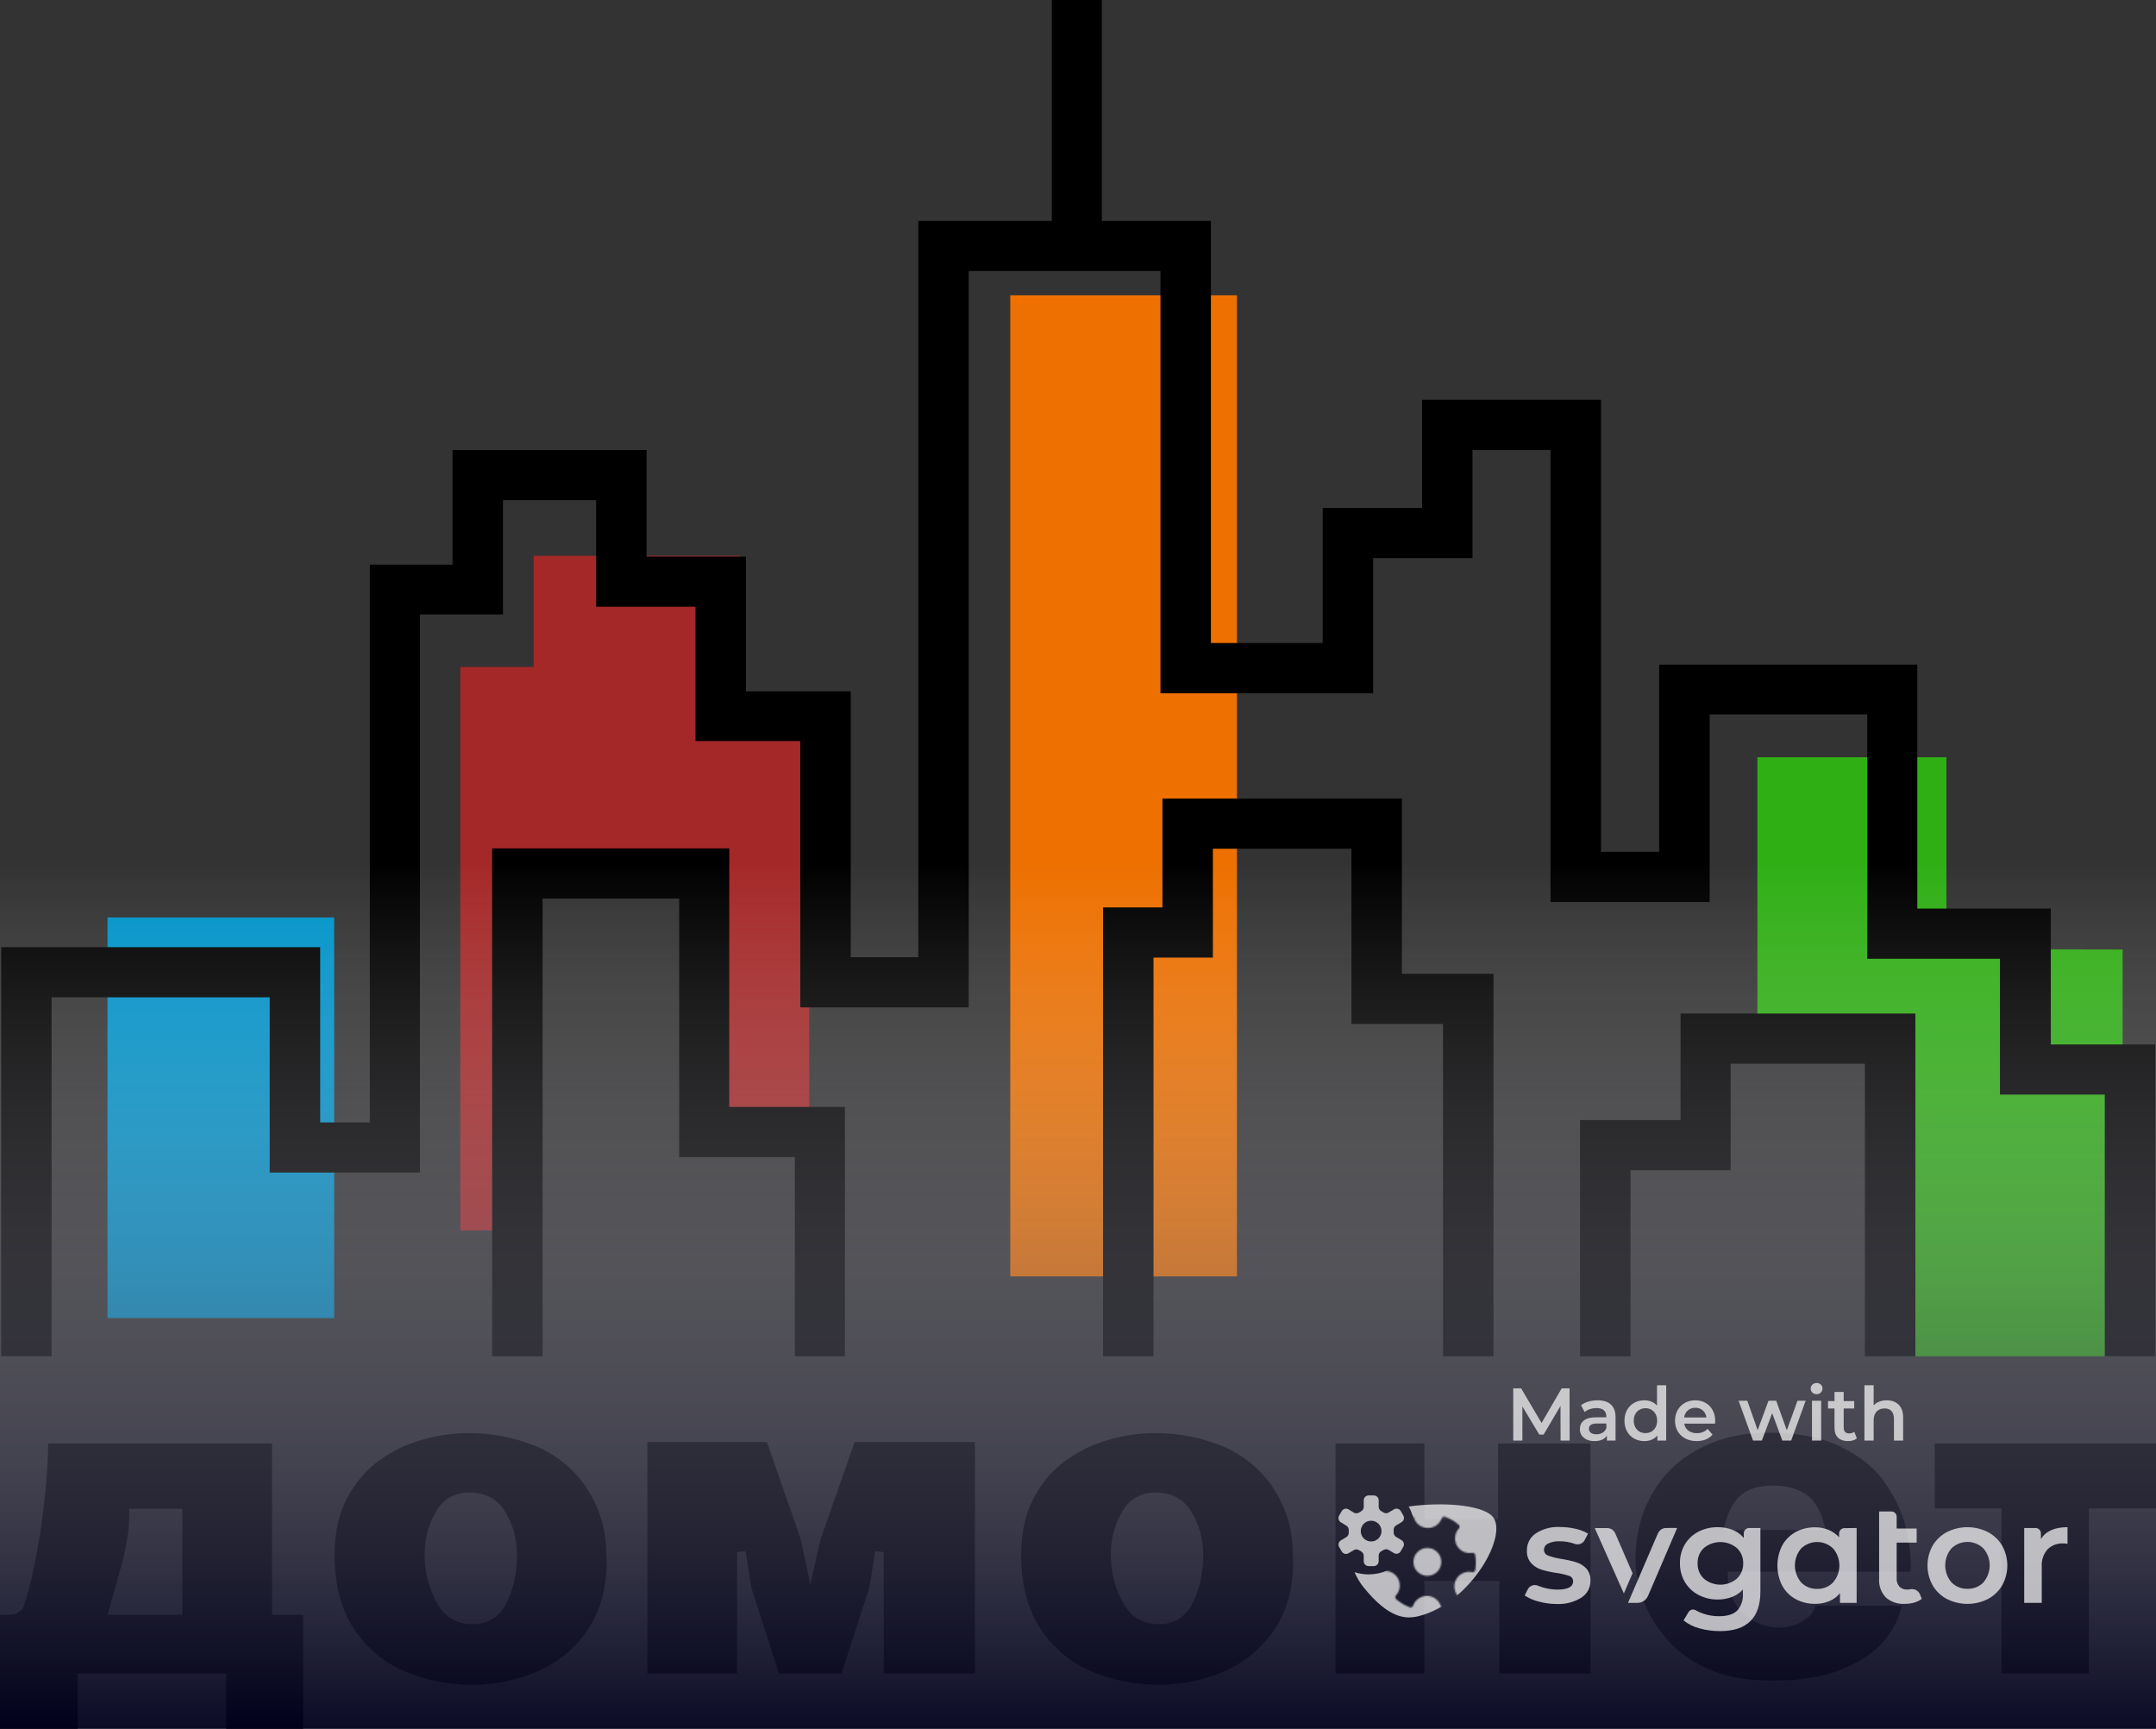 <svg id="eAI8NBg2nxS1" xmlns="http://www.w3.org/2000/svg" xmlns:xlink="http://www.w3.org/1999/xlink" viewBox="0 0 106 85" shape-rendering="geometricPrecision" text-rendering="geometricPrecision" project-id="18d845c83ff74cfab035fef74567c3b7" export-id="85ceed619e1f41a28538401c84efe33f" cached="false"><rect x="0" y="0" width="106" height="85" fill="#333333" stroke="none"/><defs><linearGradient id="eAI8NBg2nxS17-fill" x1="0.5" y1="0" x2="0.5" y2="1" spreadMethod="pad" gradientUnits="objectBoundingBox" gradientTransform="translate(0 0)"><stop id="eAI8NBg2nxS17-fill-0" offset="0%" stop-color="rgba(255,255,255,0)"/><stop id="eAI8NBg2nxS17-fill-1" offset="100%" stop-color="#010022"/></linearGradient></defs><path d="M13.376,70.976h-11.01c0,.873-.076,1.822-.191,2.866-.114,1.12-.286,2.144-.477,3.074s-.382,1.67-.572,2.163l-.019.057-.229.152-.172.076-.286.038h-.42L0,85h3.816v-2.714h7.308v2.714h3.778v-5.598h-1.527v-8.426Zm-4.427,8.426h-3.664l.076-.266c.382-1.347.649-2.296.763-2.79.076-.361.134-.683.172-.949s.057-.607.057-1.006v-.209h2.614v5.219h-.019Z"/><path d="M28.89,80.142c.611-.892.935-2.031.935-3.378l-.019-.323c0-.683-.095-1.31-.286-1.879s-.458-1.082-.782-1.556c-.649-.892-1.488-1.537-2.481-1.936-1.011-.399-2.08-.607-3.206-.607-.725,0-1.469.095-2.213.304-.401.114-.763.247-1.107.399-.344.171-.687.36-1.03.607-.668.456-1.202,1.082-1.622,1.86s-.63,1.727-.63,2.809c0,1.461.324,2.695.954,3.644.63.949,1.469,1.651,2.481,2.087c1.03.436,2.137.664,3.32.664c1.145,0,2.233-.228,3.244-.664c1.011-.456,1.832-1.12,2.442-2.031Zm-3.95-1.404c-.344.74-.916,1.12-1.698,1.12-.821,0-1.431-.38-1.813-1.139-.362-.702-.553-1.48-.553-2.277c0-.759.172-1.442.534-2.069.363-.664.935-.987,1.66-.987.801,0,1.412.323,1.794.987.362.607.553,1.31.553,2.069c0,.835-.153,1.613-.477,2.296Z"/><path d="M39.843,77.902l-.477-2.22-1.66-4.782h-5.877v11.386h4.408v-5.978l.42-.038.286,1.803l1.355,4.213h3.072l1.374-4.232.286-1.784.42.038v5.978h4.484v-11.386h-5.915L40.339,75.701l-.496,2.201Z"/><path d="M62.646,80.142c.611-.892.935-2.031.935-3.378l-.019-.323c0-.683-.095-1.31-.286-1.879s-.458-1.082-.782-1.556c-.649-.892-1.488-1.537-2.481-1.936-1.011-.399-2.08-.607-3.206-.607-.725,0-1.469.095-2.213.304-.401.114-.763.247-1.107.399-.344.171-.687.36-1.03.607-.668.456-1.202,1.082-1.622,1.86s-.63,1.727-.63,2.809c0,1.461.324,2.695.954,3.644.63.949,1.469,1.651,2.481,2.087c1.03.436,2.137.664,3.32.664c1.145,0,2.233-.228,3.244-.664c1.011-.456,1.813-1.12,2.442-2.031Zm-3.969-1.404c-.344.74-.916,1.12-1.698,1.12-.821,0-1.431-.38-1.813-1.139-.363-.702-.553-1.48-.553-2.277c0-.759.172-1.442.534-2.069.363-.664.935-.987,1.66-.987.801,0,1.412.323,1.794.987.363.607.553,1.31.553,2.069c0,.835-.153,1.613-.477,2.296Z"/><path d="M70.03,70.976h-4.37v11.31h4.37v-4.554h3.683v4.554h4.484v-11.31h-4.542v3.72h-3.626v-3.72Z"/><path d="M92.624,72.835c-.477-.683-1.202-1.252-2.137-1.708s-2.118-.683-3.53-.683c-1.05,0-2.004.171-2.824.512s-1.526.797-2.061,1.366c-.553.569-.954,1.234-1.24,1.955-.267.721-.42,1.518-.42,2.334c0,.38.038.759.115,1.12.076.38.191.74.324,1.101.305.74.744,1.385,1.278,1.955s1.221,1.006,2.023,1.347c.801.323,1.736.493,2.805.493h.191c.534,0,1.03-.019,1.45-.076.42-.057.84-.133,1.24-.228.763-.228,1.412-.531,1.946-.892.515-.361.916-.778,1.202-1.234.248-.399.42-.816.515-1.252h-4.236c-.095.323-.305.569-.63.759-.343.209-.744.323-1.164.323-.63,0-1.202-.209-1.698-.645-.267-.247-.477-.512-.611-.835-.134-.304-.21-.664-.21-1.063v-.209h8.969l.019-.342c0-.607-.095-1.29-.286-2.012-.191-.683-.534-1.385-1.03-2.087Zm-7.9,2.391l.076-.266c.191-.721.477-1.214.859-1.499.382-.285.878-.417,1.507-.417s1.183.133,1.603.417c.439.285.744.797.916,1.499l.076.266h-5.038Z"/><path d="M95.124,74.164h3.282v8.122h4.293v-8.122h3.301v-3.188h-10.877v3.188Z"/><path id="eAI8NBg2nxS9" d="M60.814,14.518h-11.144v48.241h11.144v-48.241Z" fill="#ed7000"/><path id="eAI8NBg2nxS10" d="M86.403,37.234v13.588h6.316v15.865h11.64v-20.002l-8.663-.019v-4.156-5.276h-9.293Z" fill="#30af15"/><path id="eAI8NBg2nxS11" d="M25.112,60.5h-2.481v-27.707h3.607v-5.465h10.133v7.876h3.416v20.458h-4.179v-13.227h-10.171v18.067h-.324Z" fill="#a52828"/><path id="eAI8NBg2nxS12" d="M16.43,45.109h-11.144v19.699h11.144v-19.699Z" fill="#0093c9"/><path d="M0.058,66.687v-20.116h15.685v8.616h2.442v-27.422h4.064v-5.636h9.541v5.238h4.885v6.623h5.152v13.075h3.32v-36.209h6.564v-10.855h2.462v10.855h5.362v20.761h5.496v-6.642h4.885v-5.314h8.797v22.223h2.862v-9.204h12.69v11.994h6.545.019v6.68h5.133v15.334h-2.48v-12.867h-5.153v-6.68h-6.526v-12.013h-7.747v9.223h-7.824v-22.223h-3.836v5.314h-4.885v6.642h-10.457v-4.479-16.283h-9.427v36.209h-8.281v-13.095h-5.152v-6.604h-4.885v-5.238h-4.58v5.617h-4.083v27.441h-7.385v-8.616h-10.724v17.649h-2.481Z"/><path d="M24.196,66.687v-24.974h11.659v12.715h5.686v12.259h-2.462v-9.792h-5.686v-12.715h-6.717v22.507h-2.481Z"/><path d="M54.231,66.687v-22.071h2.92v-5.352h11.774v8.616h4.503v18.807h-2.481v-16.34h-4.503v-8.616h-6.812v5.352h-2.92v19.604h-2.481Z"/><path d="M77.683,66.687v-11.614h4.942v-5.238h11.545v16.852h-2.481v-14.385h-6.602v5.238h-4.923v9.147h-2.481Z"/><rect style="mix-blend-mode:multiply" width="106" height="42.5" rx="0" ry="0" transform="translate(0 42.5)" opacity="0.8" fill="url(#eAI8NBg2nxS17-fill)" stroke-width="0"/><g transform="matrix(.243 0 0 0.243 64.714 68)" opacity="0.7"><path d="M100.296,3.591h1.861v8.057h-1.861v-8.057Zm.938-1.328c-.338,0-.62-.106-.849-.317-.228-.221-.343-.493-.343-.815s.114-.588.343-.8c.228-.221.511-.332.849-.332s.62.106.849.317c.228.201.343.458.343.769c0,.332-.114.614-.343.845-.218.221-.501.332-.849.332Zm17.508,4.767v4.617h-1.861v-4.376c0-.704-.164-1.232-.491-1.584-.328-.362-.794-.543-1.399-.543-.685,0-1.226.211-1.623.634-.397.412-.596,1.011-.596,1.796v4.074h-1.861v-11.195h1.861v4.074c.308-.332.685-.583,1.132-.754.457-.181.963-.272,1.519-.272c1.003,0,1.807.297,2.412.89.605.593.908,1.474.908,2.64h-0ZM107.592,11.755c-.873,0-1.548-.231-2.025-.694-.477-.463-.715-1.137-.715-2.022v-3.878h-1.31v-1.509h1.31v-1.841h1.861v1.841h2.129v1.509h-2.129v3.832c0,.392.094.694.283.905.189.201.462.302.819.302.417,0,.764-.111,1.042-.332l.521,1.343c-.218.181-.486.317-.804.407-.308.091-.635.136-.983.136v0Zm-13.296-.106L92.242,6.097L90.157,11.649h-1.787L85.453,3.592h1.757l2.099,5.945l2.189-5.945h1.563l2.144,5.975l2.159-5.975h1.653l-2.933,8.057h-1.787ZM80.712,7.664c0,.131-.01.317-.03.558h-6.238c.109.593.392,1.066.849,1.418.466.342,1.042.513,1.727.513.873,0,1.593-.292,2.159-.875l.998,1.162c-.357.433-.809.759-1.355.981s-1.161.332-1.846.332c-.873,0-1.643-.176-2.308-.528-.665-.352-1.181-.84-1.548-1.464-.357-.634-.536-1.348-.536-2.143c0-.785.174-1.489.521-2.112.357-.634.849-1.127,1.474-1.479s1.33-.528,2.114-.528c.774,0,1.464.176,2.07.528.615.342,1.092.83,1.429,1.464.347.624.521,1.348.521,2.173l-0-0ZM76.692,5.009c-.596,0-1.102.181-1.519.543-.407.352-.655.825-.744,1.418h4.511c-.079-.583-.323-1.056-.729-1.418-.407-.362-.913-.543-1.519-.543ZM69.016,11.648v-1.041c-.308.382-.69.669-1.146.86-.447.191-.943.287-1.489.287-.764,0-1.454-.171-2.07-.513-.605-.342-1.082-.825-1.429-1.448-.347-.634-.521-1.358-.521-2.173s.174-1.534.521-2.158c.347-.624.824-1.106,1.429-1.448C64.927,3.671,65.617,3.5,66.381,3.5c.526,0,1.007.091,1.444.272s.809.453,1.117.815v-4.134h1.861v11.195h-1.787Zm-.357-2.701c.208-.382.313-.825.313-1.328s-.104-.946-.313-1.328c-.208-.382-.491-.674-.849-.875-.357-.211-.759-.317-1.206-.317-.447,0-.849.106-1.206.317-.357.201-.64.493-.849.875s-.313.825-.313,1.328.104.946.313,1.328.491.679.849.89c.357.201.759.302,1.206.302.447,0,.849-.101,1.206-.302.357-.211.64-.508.849-.89ZM56.937,3.5c1.171,0,2.065.287,2.68.86.625.563.938,1.418.938,2.565v4.723h-1.757v-.981c-.228.352-.556.624-.983.815-.417.181-.923.272-1.519.272s-1.117-.101-1.563-.302c-.447-.211-.794-.498-1.042-.86-.238-.372-.357-.79-.357-1.252c0-.724.263-1.303.789-1.735.536-.443,1.375-.664,2.516-.664h2.055v-.121c0-.563-.169-.996-.506-1.298-.328-.302-.819-.453-1.474-.453-.447,0-.888.07-1.325.211-.427.141-.789.337-1.087.588l-.73-1.373c.417-.322.918-.568,1.504-.739s1.206-.257,1.861-.257l0.0 0Zm-.253,6.88c.467,0,.878-.106,1.236-.317.367-.221.625-.533.774-.935v-.935h-1.921c-1.072,0-1.608.357-1.608,1.071c0,.342.134.614.402.815s.64.302,1.117.302h0Zm-10.691.061h-.864l-3.424-5.703v6.91h-1.846v-10.562h1.593l4.139,7.001l4.065-7.001h1.593l.015,10.562h-1.831l-.015-7.001-3.424,5.794Zm63.341,18.899v15.15h-3.372v-1.962c-.578.712-1.324,1.268-2.172,1.617-.906.368-1.876.552-2.853.54-1.38.024-2.742-.308-3.957-.963-1.137-.626-2.074-1.563-2.7-2.7-1.304-2.564-1.304-5.596,0-8.16.628-1.136,1.564-2.072,2.7-2.7c1.215-.653,2.578-.984,3.957-.963.925-.009,1.843.166,2.7.513.817.335,1.55.847,2.145,1.5v-.762c0-.286.114-.561.316-.764s.477-.316.764-.316l2.472-.03Zm-4.767,11.01c1.702-1.974,1.702-4.896,0-6.87-1.8-1.744-4.659-1.744-6.459,0-1.685,1.98-1.685,4.89,0,6.87.841.872,2.011,1.347,3.222,1.308c1.214.039,2.388-.434,3.237-1.302v-.006Zm17.94,3.324c-.451.355-.969.615-1.524.762-.614.172-1.249.258-1.887.255-1.41.091-2.799-.379-3.864-1.308-.962-1.023-1.452-2.403-1.35-3.804v-13.59h2.469c.286,0,.561.114.764.316s.316.477.316.764v2.379h4.047v2.853h-4.047v7.2c-.044.614.154,1.222.552,1.692.406.41.968.628,1.545.597.226.001.452-.017.675-.054.81-.17,1.625.262,1.941,1.026l.363.912Zm5.079.027c-1.2-.634-2.198-1.592-2.88-2.766-1.38-2.494-1.38-5.522,0-8.016.685-1.167,1.683-2.12,2.88-2.751c2.615-1.326,5.704-1.326,8.319,0c1.197.632,2.194,1.584,2.88,2.751c1.38,2.494,1.38,5.522,0,8.016-.682,1.174-1.68,2.132-2.88,2.766-2.615,1.326-5.704,1.326-8.319,0Zm7.392-3.369c1.702-1.974,1.702-4.896,0-6.87-1.8-1.744-4.659-1.744-6.459,0-1.685,1.98-1.685,4.89,0,6.87.841.872,2.011,1.347,3.222,1.308c1.211.044,2.384-.42,3.237-1.281v-.027Zm17.022-11.16v3.372c-.271-.054-.546-.083-.822-.087-1.194-.067-2.362.368-3.222,1.2-.835.96-1.254,2.211-1.167,3.48v7.353h-3.552v-15.15h2.298c.286,0,.561.114.764.316s.316.477.316.764v1.134c1.014-1.588,2.809-2.382,5.385-2.382Zm-107.022,15.042c-1-.244-1.95-.657-2.811-1.221l.621-1.233c.374-.74,1.251-1.073,2.022-.768.374.155.757.288,1.146.399.918.269,1.869.407,2.826.411c2.118,0,3.179-.557,3.183-1.671.014-.511-.319-.966-.81-1.107-.844-.282-1.713-.483-2.595-.6-1.033-.149-2.054-.374-3.054-.675-.775-.249-1.472-.695-2.022-1.296-.611-.711-.921-1.632-.864-2.568-.03-1.383.649-2.685,1.8-3.453c1.447-.932,3.15-1.386,4.869-1.296c1.054 0,2.105.119,3.132.354.902.189,1.769.519,2.568.978l-.675,1.296c-.363.73-1.216,1.072-1.983.795-.985-.36-2.026-.541-3.075-.534-.818-.048-1.635.114-2.373.471-.483.223-.797.701-.81,1.233-.01.547.341,1.036.864,1.2.875.316,1.779.543,2.7.675c1.008.151,2.004.377,2.979.675.77.234,1.467.664,2.022,1.248.596.692.897,1.591.837,2.502.021,1.38-.68,2.671-1.848,3.405-1.505.927-3.257,1.374-5.022,1.281-1.226-.003-2.446-.171-3.627-.501Zm44.883-14.874v12.858c0,5.336-2.724,8.004-8.172,8.004-1.401.008-2.796-.178-4.146-.552-1.178-.305-2.281-.852-3.237-1.605l1.026-1.713c.306-.493.952-.645,1.446-.342.518.293,1.065.533,1.632.714.996.325,2.037.489,3.084.486c1.664,0,2.884-.378,3.66-1.134.846-.947,1.268-2.199,1.167-3.465v-.795c-.611.664-1.368,1.178-2.211,1.5-.914.349-1.886.523-2.865.513-1.356.018-2.696-.299-3.9-.924-1.142-.592-2.097-1.491-2.757-2.595-.682-1.16-1.03-2.486-1.005-3.831-.027-1.341.321-2.662,1.005-3.816.66-1.096,1.613-1.985,2.751-2.568c1.208-.613,2.546-.921,3.9-.9c1.025-.014,2.044.169,3,.54.881.345,1.659.911,2.259,1.644v-.936c0-.286.114-.561.316-.764s.477-.316.764-.316l2.283-.003Zm-4.782,10.263c.866-.808,1.34-1.951,1.299-3.135.036-1.171-.436-2.3-1.296-3.096-1.929-1.588-4.713-1.588-6.642,0-.856.797-1.326,1.926-1.287,3.096-.044,1.182.425,2.325,1.287,3.135c1.922,1.605,4.717,1.605,6.639,0Zm-12.057-10.278l-5.892,13.743c-.369.861-1.214,1.42-2.151,1.422h-1.902l5.763-13.404.3-.675c.283-.652.927-1.073,1.638-1.071l2.244-.015Zm-10.785,13.263l-5.889-13.236h2.511c.718-.001,1.367.43,1.644,1.092l3.492,8.046-1.758,4.098Z" clip-rule="evenodd" fill="#fff" fill-rule="evenodd"/><g transform="matrix(.3 0 0 0.3-18.122-25.906)" mask="url(#eAI8NBg2nxS22)"><path d="M129.5,243.584c-8.76,2.18-20.08,1.79-37.33-19.63-2.358-2.928-4.382-6.363-5.934-10.028c3.008.979,6.219,1.508,9.554,1.508c17.032,0,30.84-13.808,30.84-30.84c0-5.42-1.398-10.514-3.854-14.939c22.541-3.148,48.247-1.187,56.014,6.199c12.32,11.73-14.11,59.03-49.29,67.73Z" fill="#fff"/><mask id="eAI8NBg2nxS22" mask-type="alpha" x="-150%" y="-150%" height="400%" width="400%"><path id="eAI8NBg2nxS23" d="M78.375,207.039c0-31.46,25.503-56.963,56.963-56.963s56.963,25.503,56.963,56.963-25.503,56.963-56.963,56.963-56.963-25.503-56.963-56.963Zm89.235-4.715c-.168-.939-1.06-1.567-2-1.41h-.06c-4.154.716-8.305-1.283-10.336-4.977s-1.494-8.27,1.336-11.393c.33-.33.516-.778.516-1.245s-.186-.915-.516-1.245l-.11-.1c-2.707-2.319-5.787-4.161-9.11-5.45-.436-.173-.923-.165-1.353.023s-.767.539-.937.977v.06c-1.404,3.987-5.188,6.639-9.414,6.598s-7.959-2.765-9.286-6.778c-.134-.449-.442-.826-.855-1.048s-.897-.269-1.345-.132h-.11c-3.264,1.214-6.312,2.942-9.03,5.12-.373.282-.619.701-.683,1.164s.06.933.343,1.306l.1.12c2.683,3.224,3.038,7.791.884,11.391s-6.345,5.448-10.454,4.609c-.456-.104-.935-.023-1.331.227s-.676.647-.779,1.103v.09c-.554,3.438-.554,6.942,0,10.38.064.465.312.885.687,1.167s.848.402,1.313.333h.11c4.154-.716,8.305,1.283,10.336,4.977s1.494,8.27-1.336,11.393c-.33.33-.516.778-.516,1.245s.186.915.516,1.245l.11.1c2.709,2.308,5.789,4.14,9.11,5.42.436.173.923.165,1.353-.023s.767-.539.937-.977v-.06c1.408-3.973,5.182-6.615,9.397-6.579s7.943,2.743,9.283,6.739c.134.449.442.826.855,1.048s.897.269,1.345.132h.11c3.304-1.225,6.387-2.978,9.13-5.19.372-.287.613-.71.672-1.175s-.072-.935-.362-1.305l-.1-.12c-2.83-3.196-3.287-7.848-1.134-11.534s6.43-5.572,10.604-4.676c.93.233,1.874-.33,2.11-1.26v-.09c.535-3.379.535-6.821,0-10.2Zm-41.67,4.69c0-5.197,4.213-9.41,9.41-9.41s9.41,4.213,9.41,9.41-4.213,9.41-9.41,9.41-9.41-4.213-9.41-9.41Z" fill="#d2dbed" stroke-width="0"/></mask></g><path id="eAI8NBg2nxS24" d="M116.33,114.77l-3.64-2.18c-1.023-.593-1.652-1.687-1.65-2.87v-2c-.002-1.183.627-2.277,1.65-2.87l3.64-2.18c.763-.436,1.321-1.157,1.552-2.005s.115-1.753-.322-2.515v0l-1.74-3c-.935-1.566-2.961-2.08-4.53-1.15v0l-3.68,2.18c-1.024.591-2.286.591-3.31,0l-1.7-1c-1.023-.593-1.652-1.687-1.65-2.87v-4.38c0-.878-.349-1.72-.969-2.341s-1.463-.969-2.341-.969h-3.47c-.878,0-1.72.349-2.341.969s-.969,1.463-.969,2.341s0,.06,0,.09v4.35c.002,1.183-.627,2.277-1.65,2.87l-1.68,1c-1.024.591-2.286.591-3.31,0L80.56,94c-.767-.449-1.683-.57-2.54-.337s-1.586.802-2.02,1.577v0l-1.74,3c-.443.758-.567,1.662-.344,2.512s.775,1.576,1.534,2.018v0L79.1,105c1.023.593,1.652,1.687,1.65,2.87v2c.002,1.183-.627,2.277-1.65,2.87l-3.61,2.18c-1.578.918-2.115,2.94-1.2,4.52v0l1.74,3c.918,1.578,2.94,2.115,4.52,1.2v0l3.66-2.18c1.024-.591,2.286-.591,3.31,0l1.68,1c1.023.593,1.652,1.687,1.65,2.87v3.67c0,.878.349,1.72.969,2.341s1.463.969,2.341.969h3.46c.878,0,1.72-.349,2.341-.969s.969-1.463.969-2.341v0-3.77c-.002-1.183.627-2.277,1.65-2.87l1.7-1c1.024-.591,2.286-.591,3.31,0l3.66,2.18c1.582.913,3.605.372,4.52-1.21v0l1.74-3c.939-1.568.428-3.601-1.14-4.54Zm-20.49.91c-3.866,0-7-3.134-7-7s3.134-7,7-7s7,3.134,7,7v0c0,3.866-3.134,7-7,7v0Z" transform="matrix(.3 0 0 0.3-17.651-2.639)" fill="#fff"/></g>
</svg>
